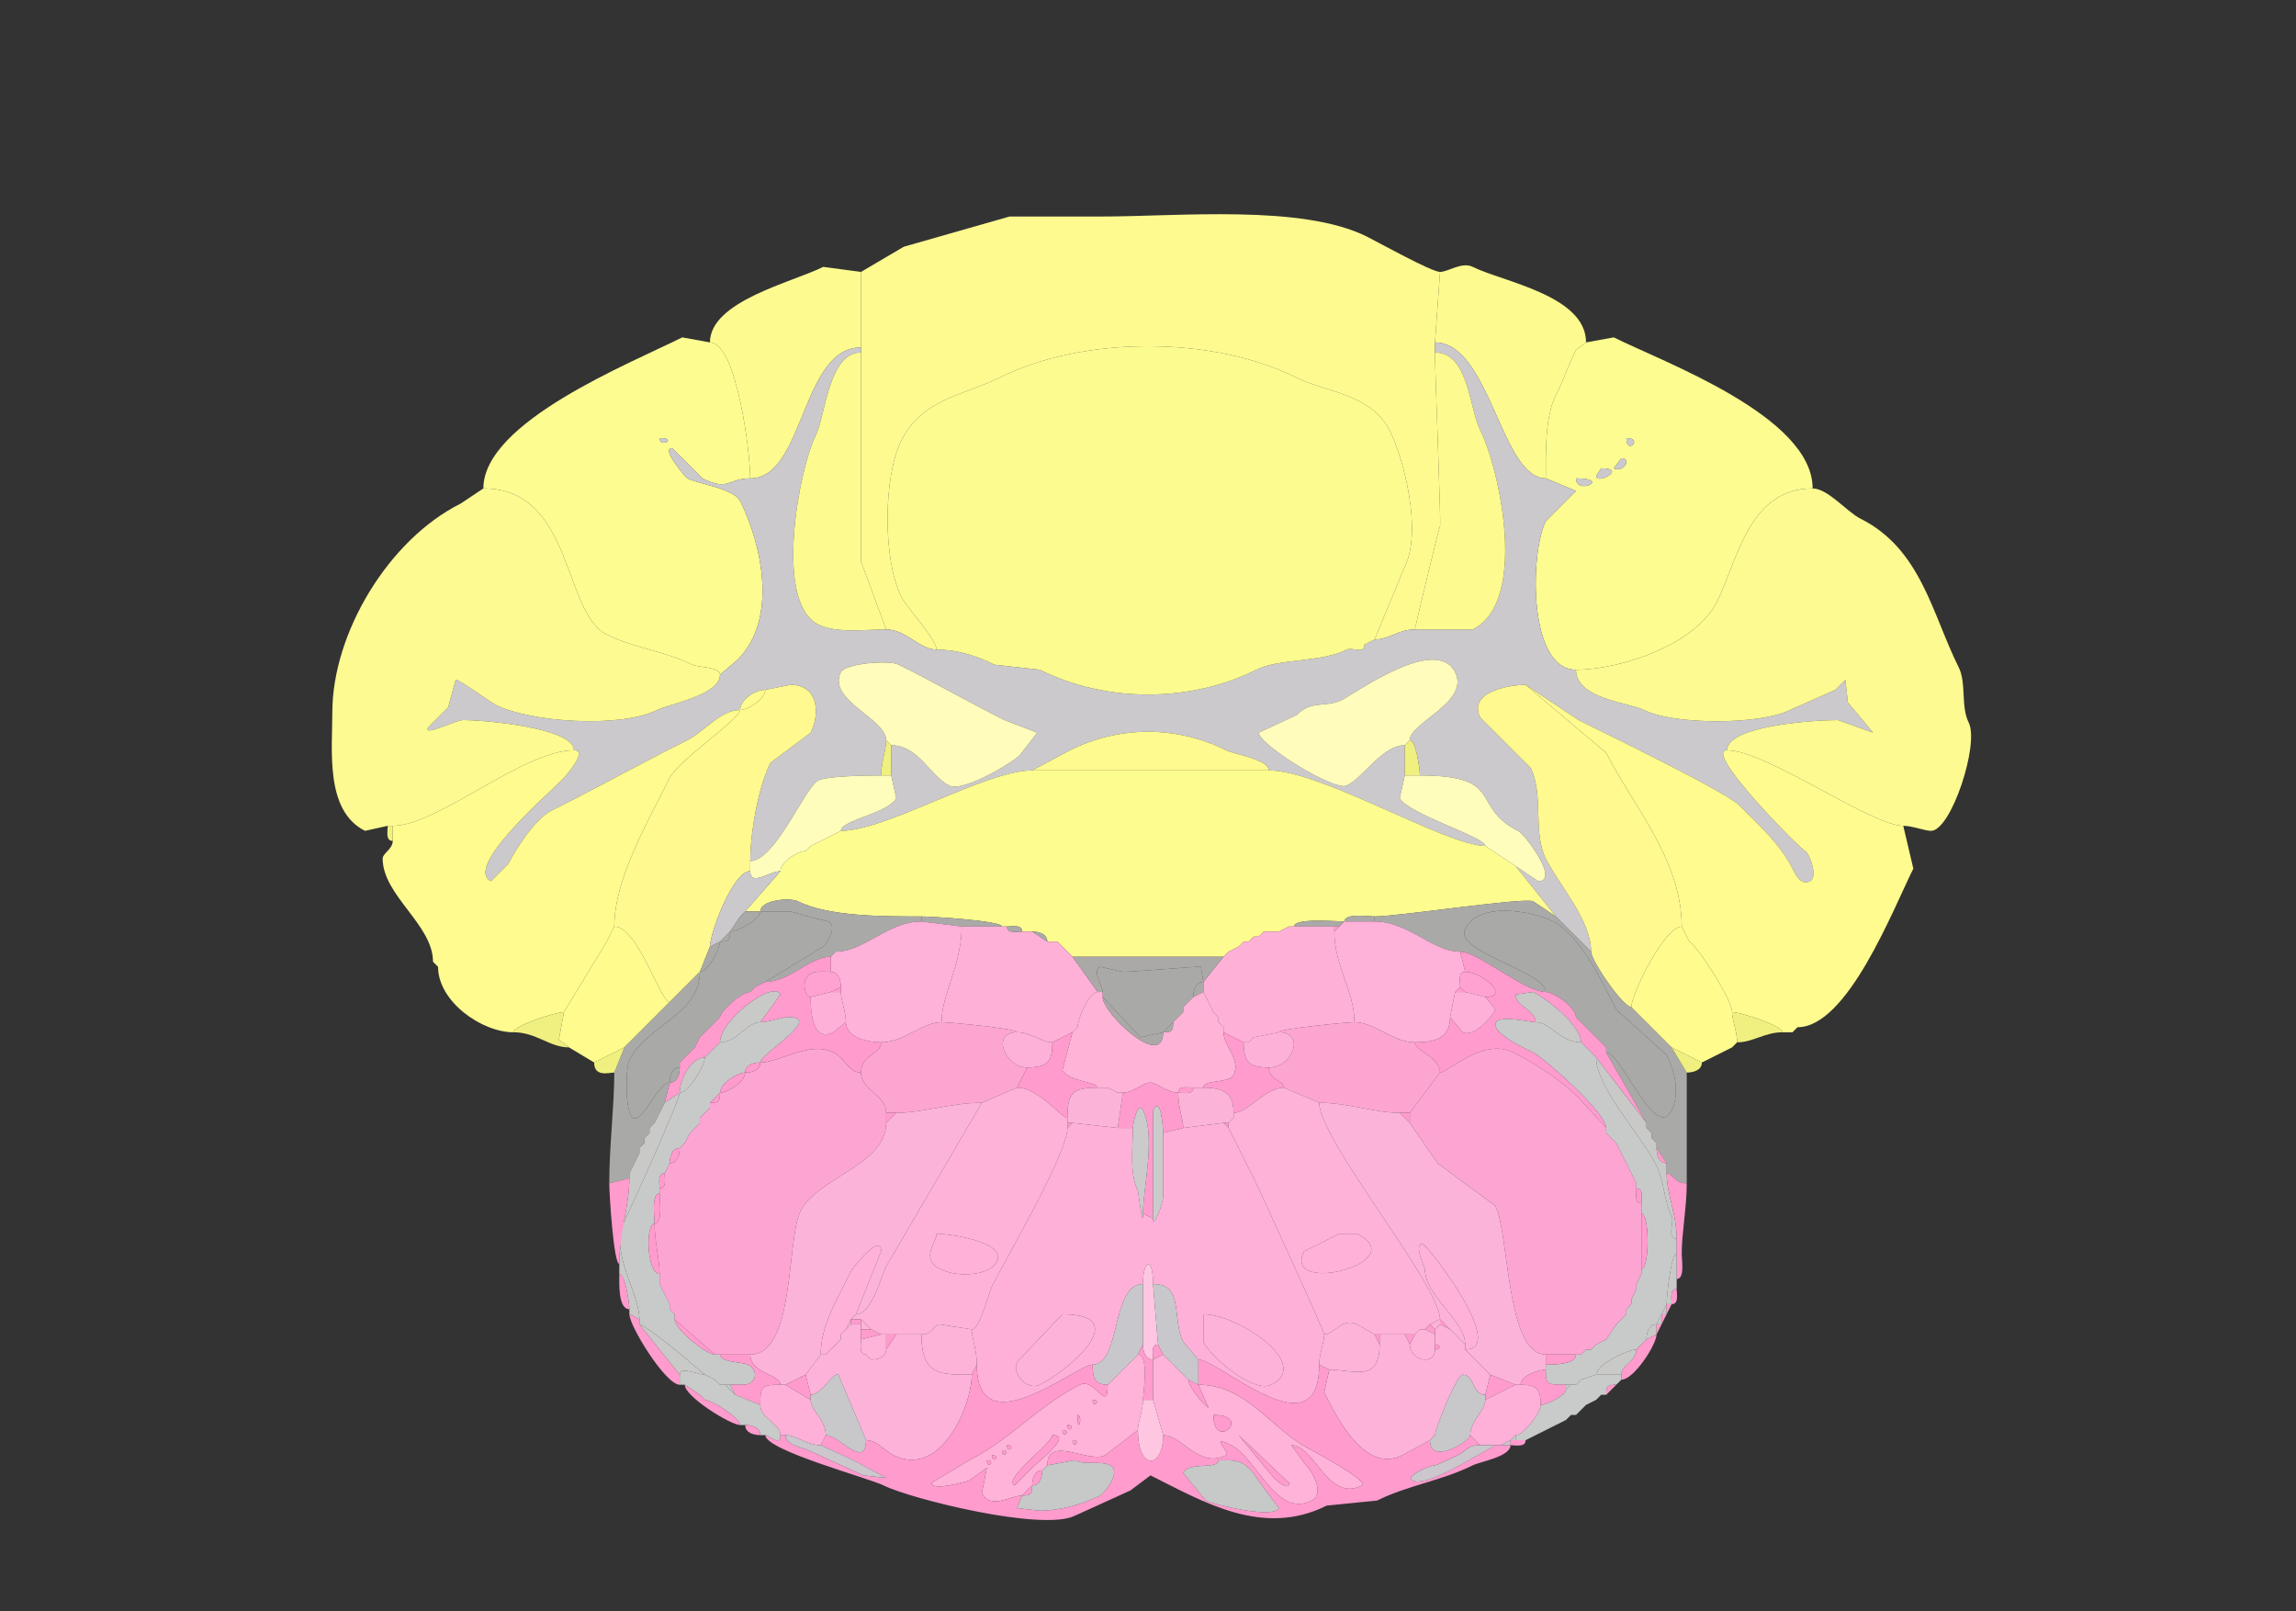 <svg xmlns="http://www.w3.org/2000/svg" viewBox="0 0 456 320"><rect x="0" y="0" width="456" height="320" fill="#333333" stroke="none"/><path fill="#FEFA90" id="DEC" d="m273 127 6-14.5c3.45-6.901-.079-21.159-3-27-3.645-7.29-12.81-7.655-18.5-10.5-16.623-8.312-42.358-8.32-59 0-6.898 3.45-15.329 4.157-19.5 12.5-3.571 7.142-3.703 23.594 0 31 1.067 2.133 7 8.486 7 10.5-3.396 0-6.052-4-10-4l-5-13.5V54l8.5-5 21-6h18c15.861 0 40.079-2.46 53 4 2.257 1.129 12.799 7 14.5 7l-1 14v2c0 4.04 1.229 34.041 1 34.5-.332.663-5 20.29-5 20.5-3.303 0-5.115 2-8 2Z"/><path fill="#FDFB8F" id="SIM" d="M171 69c-11.922 0-11.219 26-22 26 0-5.157-2.711-27-8-27 0-8.198 16.384-11.942 22.5-15l7.5 1v15ZM315 68l-2 1.5c-1.443 2.886-2.526 6.051-4 9-2.179 4.358-2 11.259-2 16.5-8.869 0-11.101-27-22-27l1-14c1.606 0 4.339-2.08 6.5-1 5.895 2.947 22.5 5.661 22.5 15Z"/><path fill="#FCFC90" id="ANcr1" fill-rule="evenodd" d="M131 87c0 2.091 3.746 0 0 0M96 97c17.862 0 15.734 24.617 24.5 29 5.395 2.698 11.647 3.323 17 6 1.114.557 5.5.41 5.5 2l3.5-3c8.056-8.056 4.8-22.899.5-31.5-1.235-2.47-8.236-3.368-10.5-4.5-.222-.111-5.374-6-3-6l6 6c5.248 2.624 5.108 0 9.5 0 0-5.157-2.711-27-8-27l-5.5-1C125.171 72.165 96 83.789 96 97ZM313 95c0 3.437 7.187 0 0 0m5-2-1 1.5c0 1.858 6.354-1.5 1-1.5m4-2-1.5 2c1.95.975 3.675-2 1.5-2m1-4c0 3.479 3.479 0 0 0m37 10c-12.737 0-14.885 14.27-19 22.5-4.302 8.605-19.225 13.5-28 13.5-9.53 0-9.147-23.205-6-29.5l6-6-6-2.5c0-5.241-.179-12.142 2-16.5 1.474-2.949 2.557-6.114 4-9l2-1.5 5.5-1c9.71 4.855 39.5 15.646 39.5 30Z"/><path fill="#CBC9CC" id="arb" d="m309 182 7 7c0-6.3-6.296-13.093-9-18.5-2.622-5.244-.345-12.689-3-18l-10-10c-2.58-5.159 5.952-6.5 9-6.5l10.5 7c5.225 2.613 29.164 14.164 32 17 4.076 4.076 8.15 7.801 10.5 12.5.593 1.187 1.659 3.421 3.5 2.5 1.586-.793-.071-5.536-1-6-1.187-.593-20.346-20-15.5-20 0-4.863 17.179-6 22-6l7 2.5-5-6-.5-4.5-2 2-9 4c-5.943 2.972-23.031 2.985-29 0-2.964-1.482-13.5-2.176-13.5-8-9.53 0-9.147-23.205-6-29.5l6-6-6-2.5c-8.869 0-11.101-27-22-27v2c6.681 0 6.781 11.062 9 15.5 3.825 7.65 9.562 33.969-1.5 39.5H281c-3.303 0-5.115 2-8 2l-2 1c0 1.951-2.454.477-3.5 1-5.218 2.609-13.417 1.709-18 4-13.137 6.568-29.848 6.576-43 0l-9-1c-3.46-1.73-7.342-3-11.5-3-3.396 0-6.052-4-10-4-4.318 0-9.876.812-13.5-1-8.899-4.449-3.724-31.053-.5-37.5 1.974-3.948 2.533-16.5 9-16.5v-1c-11.922 0-11.219 26-22 26-4.392 0-4.252 2.624-9.5 0l-6-6c-2.374 0 2.778 5.889 3 6 2.264 1.132 9.265 2.03 10.5 4.5 4.3 8.601 7.556 23.444-.5 31.5l-3.5 3c0 4.028-10.08 5.79-12.5 7-7.265 3.632-25.088 2.456-32-1-1.225-.612-7.121-5-8-5l-1.5 5.5-4 4c-.925 1.85 5.448-1.5 7-1.5 4.215 0 22 1.548 22 6 2.934 0-1.742 5.242-2.5 6-2.843 2.843-19.446 17.277-14 20l3.5-3.5c1.58-3.159 5.434-8.967 8.5-10.5 9.107-4.554 17.924-9.462 27-14 3.348-1.674 6.569-6 10.5-6 0-1.976 2.876-4 5-4l5-1c5.464 0 5.936 5.628 4 9.5l-8 6c-2.421 4.841-4 13.945-4 19.5 4.973 0 10.883-14.692 13.5-16 1.814-.907 9.821-1 12.5-1 0-2.409 1-5.181 1-7 0-4.3-11.772-7.957-9-13.5.878-1.756 9.546-2.477 11.5-1.5 7.477 3.739 14.269 7.635 21 11l6.5 2.5-3.5 4.5c-1.517 1.517-11.228 7.386-14 6-3.776-1.888-6.087-8-11.5-8v6l1 4.5c-1.51 3.02-11 4.361-11 6.5 9.086 0 28.644-12 38-12l7.5-4c9.803-4.901 21.2-4.9 31 0 1.535.767 8.5 1.845 8.5 4 10.479 0 35.266 15 43 15 0-1.777-15.442-6.384-17-9.5l1-4.5v-6c-4.425 0-8.097 6.298-11.5 8-2.458 1.229-17.5-8.149-17.5-10.5l7.5-3.5c3.059-3.059 5.767-1.383 9-3 2.861-1.431 18.768-12.965 22.5-5.5 2.984 5.969-9 9.958-9 13.5 1.175 0 2 5.704 2 7 17.099 0 9.884 6.192 19.5 11 1.379.689 8.357 10 4 10l-4.5-3 8 10Z"/><path fill="#FCFB90" id="CUL4, 5" d="M271 128c0 1.951-2.454.477-3.5 1-5.218 2.609-13.417 1.709-18 4-13.137 6.568-29.848 6.576-43 0l-9-1c-3.46-1.73-7.342-3-11.5-3 0-2.014-5.933-8.367-7-10.5-3.703-7.406-3.571-23.858 0-31 4.171-8.343 12.602-9.05 19.5-12.5 16.642-8.32 42.377-8.312 59 0 5.69 2.845 14.855 3.21 18.5 10.5 2.921 5.841 6.45 20.099 3 27l-6 14.5-2 1Z"/><path fill="#FDFB8F" id="SIM" d="M171 70c-6.467 0-7.026 12.552-9 16.5-3.224 6.447-8.399 33.051.5 37.5 3.624 1.812 9.182 1 13.5 1l-5-13.5V70ZM285 70c6.681 0 6.781 11.062 9 15.5 3.825 7.65 9.562 33.969-1.5 39.5H281c0-.21 4.668-19.837 5-20.5.229-.459-1-30.46-1-34.5Z"/><path fill="#CBC9CC" id="arb" d="M131 87c0 2.091 3.746 0 0 0ZM323 87c0 3.479 3.479 0 0 0ZM322 91l-1.5 2c1.95.975 3.675-2 1.5-2Z"/><path fill="#CBC9CC" id="arb" d="m318 93-1 1.5c0 1.858 6.354-1.5 1-1.5ZM313 95c0 3.437 7.187 0 0 0Z"/><path fill="#FCFA91" id="ANcr2" d="M77 164h1c8.903 0 25.907-15 36-15 0-4.452-17.785-6-22-6-1.552 0-7.925 3.35-7 1.5l4-4 1.5-5.5c.879 0 6.775 4.388 8 5 6.912 3.456 24.735 4.632 32 1 2.42-1.21 12.5-2.972 12.5-7 0-1.59-4.386-1.443-5.5-2-5.353-2.677-11.605-3.302-17-6-8.766-4.383-6.638-29-24.5-29l-4.5 3C77.136 107.182 66 125.748 66 141.5c0 7.601-1.452 19.524 6.5 23.5l4.5-1ZM343 149c7.83 0 28.631 15 35 15 1.842 0 4.283 1 5.5 1 4.004 0 9.644-17.212 7.5-21.5-1.625-3.25-.414-7.827-2-11-5.259-10.517-7.445-23.472-19.5-29.5-2.695-1.347-6.469-6-9.5-6-12.737 0-14.885 14.27-19 22.5-4.302 8.605-19.225 13.5-28 13.5 0 5.824 10.536 6.518 13.5 8 5.969 2.985 23.057 2.972 29 0l9-4 2-2 .5 4.5 5 6-7-2.5c-4.821 0-22 1.137-22 6Z"/><path fill="#FEFA90" id="DEC" d="m273 127-2 1 2-1Z"/><path fill="#FFFCBC" id="FN" d="m176 147 1 1c5.413 0 7.724 6.112 11.5 8 2.772 1.386 12.483-4.483 14-6l3.5-4.5-6.5-2.5c-6.731-3.365-13.523-7.261-21-11-1.954-.977-10.622-.256-11.5 1.5-2.772 5.543 9 9.2 9 13.5ZM280 147l-1 1c-4.425 0-8.097 6.298-11.5 8-2.458 1.229-17.5-8.149-17.5-10.5l7.5-3.5c3.059-3.059 5.767-1.383 9-3 2.861-1.431 18.768-12.965 22.5-5.5 2.984 5.969-9 9.958-9 13.5Z"/><path fill="#FFF990" id="COPY" d="m139 193-6 6c-1.865 0-6.311-15-11-15 0-9.533 6.915-21.33 11-29.5 1.745-3.491 14-11.751 14-13.5 1.562 0 5-2.189 5-4l5-1c5.464 0 5.936 5.628 4 9.5l-8 6c-2.421 4.841-4 13.945-4 19.5v2c-3.429 0-8 12.262-8 15l-2 5ZM316 189c0 1.729 6.307 11 8 11 0-2.63 6.623-16 10-16 0-13.307-9.844-24.187-15-34.5L303 136c-3.048 0-11.58 1.341-9 6.5l10 10c2.655 5.311.378 12.756 3 18 2.704 5.407 9 12.2 9 18.5Z"/><path fill="#FFFB8E" id="PRM" d="M354 205h2l1-1c9.945 0 18.997-23.494 23-31.5l-2-8.5c-6.369 0-27.17-15-35-15-4.846 0 14.313 19.407 15.5 20 .929.464 2.586 5.207 1 6-1.841.921-2.907-1.313-3.5-2.5-2.35-4.699-6.424-8.424-10.5-12.5-2.836-2.836-26.775-14.387-32-17l-10.5-7 16 13.5c5.156 10.313 15 21.193 15 34.5l1.5 3c1.614.807 8.5 11.529 8.5 14 1.717 0 10 2.709 10 4ZM152 137c-2.124 0-5 2.024-5 4 1.562 0 5-2.189 5-4ZM112 201c-1.717 0-10 2.709-10 4-6.365 0-15-6.124-15-13l-1-1c0-7.367-10-13.168-10-20.5 0-1.045 2-1.861 2-3.5v-3c8.903 0 25.907-15 36-15 2.934 0-1.742 5.242-2.5 6-2.843 2.843-19.446 17.277-14 20l3.5-3.5c1.58-3.159 5.434-8.967 8.5-10.5 9.107-4.554 17.924-9.462 27-14 3.348-1.674 6.569-6 10.5-6 0 1.749-12.255 10.009-14 13.5-4.085 8.17-11 19.967-11 29.5l-1.5 3-8.5 14Z"/><path fill="#FFFA8F" id="UVU" d="M205 153h47c0-2.155-6.965-3.233-8.5-4-9.8-4.9-21.197-4.901-31 0l-7.5 4Z"/><path fill="#F0F080" id="CB" d="M175 154h2v-6l-1-1c0 1.819-1 4.591-1 7ZM279 154h3c0-1.296-.825-7-2-7l-1 1v6Z"/><path fill="#FDFC8F" id="NOD" d="M213 190h30l1-1 2-1 1-1h1l1-1h1l1-1h3l2-1h1c0-1.763 8.343-1 10-1 0-1.684 4.679-1 6-1 4.773 0 29.789-3.856 31.5-3l4.5 3-8-10-6-4c-7.734 0-32.521-15-43-15h-47c-9.356 0-28.914 12-38 12l-2 1-2 1-2 1-1 1c-1.562 0-5 2.189-5 4l-7 8h3c0-2.268 5.85-2.825 7.5-2 6.14 3.07 17.361 3 24.5 3 1.944 0 16 .861 16 2h1c1.048 0 3-.473 3 1h2c1.238 0 3 .423 3 2h2l2 2 1 1Z"/><path fill="#FFFDBC" id="IP" d="M149 173c0 3.145 4.016 0 6 0 0-1.811 3.438-4 5-4l1-1 2-1 2-1 2-1c0-2.139 9.49-3.48 11-6.5l-1-4.5h-2c-2.679 0-10.686.093-12.5 1-2.617 1.308-8.527 16-13.5 16v2ZM295 168l6 4 4.5 3c4.357 0-2.621-9.311-4-10-9.616-4.808-2.401-11-19.5-11h-3l-1 4.5c1.558 3.116 17 7.723 17 9.5Z"/><path fill="#F0F080" id="CB" d="M78 164v3c-1.473 0-1-1.952-1-3h1Z"/><path fill="#CBC9CC" id="arb" d="m167 165-2 1 2-1ZM165 166l-2 1 2-1ZM163 167l-2 1 2-1ZM161 168l-1 1 1-1ZM143 187l-2 1c0-2.738 4.571-15 8-15 0 3.145 4.016 0 6 0l-7 8-1 1-2 3-2 2Z"/><path fill="#A9AAA7" id="V4r" d="M165 190c-4.236 0-8.194 5-13 5l11.5-7c.788-.788 2.915-4.042 1-5l-4-1-3.5-1h-6c0-2.268 5.85-2.825 7.5-2 6.14 3.07 17.361 3 24.5 3v1c-6.689 0-11.36 6-17 6l-1 1ZM331 233c1.24 0 1.576 2 4 2v-22l-3-5-8-8c-1.693 0-8-9.271-8-11l-7-7-4.5-3c-1.711-.856-26.727 3-31.5 3v1c6.717 0 11.468 6 17 6 3.601 0 12.758 8 17 8 0-4.093-18.258-7.984-16-12.5 2.835-5.67 13.473-3.513 17.5-1.5 5.306 2.653 9.903 12.307 12.5 17.5l10 9c1.488 2.976 2.749 7.502 1 11-3.191 6.383-10.042-11.5-13-11.5l8 14v1l1 1v1l1 1v1l2 3v2Z"/><path fill="#FDFC8F" id="NOD" d="m148 181-1 1 1-1Z"/><path fill="#A9AAA7" id="V4r" d="m147 182-2 3c1.417 0 6-2.383 6-4h-3l-1 1Z"/><path fill="#A9AAA8" id="chpl" d="M135 212c-1.577 0-2 1.762-2 3-2.063 0-4.411 5.956-6.5 7-2.557 1.278-2.3-9.901-1.5-11.5 3.418-6.836 14-9.024 14-17.5 1.617 0 4-4.583 4-6 1.747 0 2-.253 2-2 1.417 0 6-2.383 6-4h6l3.5 1 4 1c1.915.958-.212 4.212-1 5l-11.5 7-2 1-1 1c-1.749 0-6 3.902-6 5l-1 1-1 1-1 1-1 1-1 2-1 1-1 1-1 1v1ZM319 208v1c2.958 0 9.809 17.883 13 11.5 1.749-3.498.488-8.024-1-11l-10-9c-2.597-5.193-7.194-14.847-12.5-17.5-4.027-2.013-14.665-4.17-17.5 1.5-2.258 4.516 16 8.407 16 12.5 1.668 0 6 3.099 6 5l1 1 1 1 1 1 1 1 2 2Z"/><path fill="#AAA9A7" id="V4" d="M191 184h8c0-1.139-14.056-2-16-2v1l8 1ZM267 183h6v-1c-1.321 0-6-.684-6 1Z"/><path fill="#FEB1D9" id="SPIV" d="M187 203c-3.933 0-7.365 4-12 4-2.294 0-7-.793-7-4 0-2.124-1-4.436-1-6v-1c0-1.238-.423-3-2-3v-3l1-1c5.64 0 10.311-6 17-6l8 1c0 7.582-4 13.499-4 19Z"/><path fill="#AAA9A7" id="V4" d="M265 184h1l1-1c-1.657 0-10-.763-10 1h8Z"/><path fill="#FEB1D9" id="SPIV" d="M269 203c4.027 0 7.606 4 12 4 3.814 0 7-.68 7-5l1-5 1-1c0-1.048-.473-3 1-3l-1-4c-5.532 0-10.283-6-17-6h-6l-1 1-1 1c0 6.874 4 11.851 4 18Z"/><path fill="#FFFC8D" id="PFL" d="m124 208-6 3-5-3-2-1.5 1-5.5 8.5-14 1.5-3c4.689 0 9.135 15 11 15l-9 9Z"/><path fill="#FFB0D7" id="MV" d="m213 205-4 2c-2.16 0-4.167-2-7-2 0-.748-13.608-2-15-2 0-5.501 4-11.418 4-19h9c0 1.473 1.952 1 3 1h2l3 2h2l2 2 1 1 5 7c-1.801 0-4 5.615-4 7l-1 1Z"/><path fill="#AAA9A7" id="V4" d="M200 184c1.048 0 3-.473 3 1-1.048 0-3 .473-3-1ZM256 184l-2 1 2-1Z"/><path fill="#FFB0D7" id="MV" d="M247 207h1l1-1 5-1c0-.721 13.639-2 15-2 0-6.149-4-11.126-4-18v-1h-9l-2 1h-3l-1 1h-1l-1 1h-1l-1 1-2 1-1 1-4 5v2l2 4 1 1v1l1 1v1l4 2Z"/><path fill="#FF9BCD" id="MY" d="m266 184-1 1v-1h1Z"/><path fill="#FFFC8D" id="PFL" d="m344 208-6 3-6-3-8-8c0-2.63 6.623-16 10-16l1.5 3c1.614.807 8.5 11.529 8.5 14 0 1.564 1 3.876 1 6l-1 1Z"/><path fill="#A9AAA7" id="V4r" d="m145 185-2 2c1.747 0 2-.253 2-2Z"/><path fill="#AAA9A7" id="V4" d="M205 185c1.238 0 3 .423 3 2l-3-2ZM251 185l-1 1 1-1ZM249 186l-1 1 1-1Z"/><path fill="#A9AAA7" id="V4r" d="m141 188-2 5c1.617 0 4-4.583 4-6l-2 1Z"/><path fill="#AAA9A7" id="V4" d="m210 187 2 2-2-2ZM247 187l-1 1 1-1Z"/><path fill="#FF9BCD" id="MY" d="m166 189-1 1 1-1Z"/><path fill="#AAA9A7" id="V4" d="m244 189-1 1 1-1Z"/><path fill="#FF9BCD" id="MY" d="M286 213c1.588 0 8.56-6.97 14.5-4 4.715 2.358 9.552 5.552 13 9l5.5 6c0-3.082-12.494-13.997-14.5-15-1.226-.613-7.5-3.433-7.5-5.5 0-2.202 6.547-.5 8-.5 0-2.459-4-3.088-4-5.5l3.5-.5c2.741 1.371 9.5 6.652 9.5 10l3 3 10 13-8-14v-1l-2-2-1-1-1-1-1-1-1-1c0-1.901-4.332-5-6-5-4.242 0-13.399-8-17-8l1 4c3.387 0 9.048 5 4 5l2 2.5c-.777 1.553-4.304 5.598-6.5 4.5l-2.5-3c0 4.32-3.186 5-7 5 0 1.692 5 2.921 5 6ZM135 217l-3 2 1-4c1.577 0 2-1.762 2-3v-1l1-1 1-1 1-1 1-2 1-1 1-1 1-1 1-1c0-1.098 4.251-5 6-5l1-1 2-1c4.806 0 8.764-5 13-5v3c-1.812 0-4.015-.469-5 1.5-.472.945-.156 3.5 1 3.5 0 1.211-.138 9.319 4.5 7l2.5-2c0 3.207 4.706 4 7 4 0 2.437-4 2.375-4 6-2.469 0-3.074-2.787-5.5-4-4.682-2.341-10.609 2-14.5 2 0-1.799 12.719-9 5.5-9-1.217 0-3.658 1-5.5 1l4-5.5c-1.477-2.955-12 5.12-12 9.5l-3 3c-2.819 0-5 4.49-5 7Z"/><path fill="#AAA9A7" id="V4" d="M218 197h1c0-1.164-2.163-4.168-.5-5l4.5 1c2.205 0 15.228-1.136 15.5-1l.5 3 4-5h-30l5 7Z"/><path fill="#F0F080" id="CB" d="m86 191 1 1-1-1Z"/><path fill="#A9AAA8" id="chpl" d="m233 203-2 2-4.5 1-7.5-8v-1c0-1.164-2.163-4.168-.5-5l4.5 1c2.205 0 15.228-1.136 15.5-1l.5 3c-1.577 0-2 1.762-2 3l-1 1-1 1v1l-1 1-1 1Z"/><path fill="#A9AAA7" id="V4r" d="m125 234-4 1c0-7.293 1-15.359 1-22l2-5 9-9 6-6c0 8.476-10.582 10.664-14 17.5-.8 1.599-1.057 12.778 1.5 11.5 2.089-1.044 4.437-7 6.5-7l-1 4-1 2-1 2-1 1v1l-1 1v1l-1 1v1l-1 2-1 2v1Z"/><path fill="#FFA2D2" id="ECU" d="m165 197-4 1c-1.156 0-1.472-2.555-1-3.5.985-1.969 3.188-1.5 5-1.5 1.577 0 2 1.762 2 3l-2 1ZM291 197l4 1c5.048 0-.613-5-4-5-1.473 0-1 1.952-1 3l1 1Z"/><path fill="#A9AAA7" id="V4r" d="m152 195-2 1 2-1Z"/><path fill="#AAA9A7" id="V4" d="m239 197-2 1c0-1.238.423-3 2-3v2Z"/><path fill="#A9AAA7" id="V4r" d="m150 196-1 1 1-1Z"/><path fill="#FF9BCD" id="MY" d="M165 197h2v-1l-2 1ZM289 197h2l-1-1-1 1Z"/><path fill="#C9C9C8" id="icp" d="M151 203c-2.747 0-4.56 4-8 4 0-4.38 10.523-12.455 12-9.5l-4 5.5Z"/><path fill="#FFB0D9" id="x" d="M161 198c0 1.211-.138 9.319 4.5 7l2.5-2c0-2.124-1-4.436-1-6h-2l-4 1Z"/><path fill="#FFB3D7" id="PRP" d="M223 217c2.245 0 3.905-2 5.5-2 1.231 0 3.306 2 5.5 2 0-1.473 1.952-1 3-1h2c0-1.659 5.167-.833 6-2.5 1.513-3.025-2-5.87-2-8.5v-1l-1-1v-1l-1-1-2-4-2 1-1 1-1 1v1l-1 1-1 1c0 1.747-.253 2-2 2 0 7.557-12-3.743-12-7v-1h-1c-1.801 0-4 5.615-4 7l-1 1-2 7.5c1.15 2.3 7 2.349 7 3.5h2l2 1h1Z"/><path fill="#FFB0D9" id="x" d="m295 198 2 2.5c-.777 1.553-4.304 5.598-6.5 4.5l-2.5-3 1-5h2l4 1Z"/><path fill="#C9C9C8" id="icp" d="M305 203c2.915 0 4.847 4 9 4 0-3.348-6.759-8.629-9.5-10l-3.5.5c0 2.412 4 3.041 4 5.5Z"/><path fill="#AAA9A7" id="V4" d="m219 198 7.5 8 4.5-1c0 7.557-12-3.743-12-7ZM237 198l-1 1 1-1ZM236 199l-1 1 1-1Z"/><path fill="#F0F080" id="CB" d="M102 205c4.514 0 7.146 3 11 3l-2-1.5 1-5.5c-1.717 0-10 2.709-10 4Z"/><path fill="#AAA9A7" id="V4" d="m235 201-1 1 1-1Z"/><path fill="#FF9BCD" id="MY" d="m241 201 1 1-1-1Z"/><path fill="#F0F080" id="CB" d="M354 205c-3.519 0-5.843 2-9 2 0-2.124-1-4.436-1-6 1.717 0 10 2.709 10 4Z"/><path fill="#A9AAA7" id="V4r" d="m143 202-1 1 1-1Z"/><path fill="#C8CACA" id="sptV" d="M144 275h3.5c2.757 0 3.326-2.837 1-4-1.114-.557-5.5-.41-5.5-2h-1c-1.734 0-8-5.009-8-7v-1l-1-1v-1l-2-4v-2c-2.506 0-2.91-10-1-10 0-1.321-.684-6 1-6v-1c0-1.048-.473-3 1-3l1-2c0-1.238.423-3 2-3l1-1 1-2 1-1 1-1v-1l1-1 1-1v-1l2-2c0-1.811 3.438-4 5-4 0-1.577 1.762-2 3-2 0-1.799 12.719-9 5.5-9-1.217 0-3.658 1-5.5 1-2.747 0-4.56 4-8 4l-3 3c0 1.45-3.126 7-5 7 0 1.458-9.585 22.67-11 25.5-3.078 6.155 3 14.225 3 19.5v1c1.003 0 9.2 6.7 10 7.5l3 2.5 2 1 1 1h1Z"/><path fill="#AAA9A7" id="V4" d="m234 202-1 1 1-1Z"/><path fill="#C8CACA" id="sptV" d="M312 275h1l1-1 3-1c0-1.985 6.262-5 8-5l1-1 1-1c0-1.238.423-3 2-3l1-2 1-2c0-1.495.84-10 2-10v-3c-2.064 0-.426-3.353-1-4.5-1.534-3.069-1.502-7.003-3-10-3.011-6.021-12-15.546-12-21.5l-3-3c-4.153 0-6.085-4-9-4-1.453 0-8-1.702-8 .5 0 2.067 6.274 4.887 7.5 5.5 2.006 1.003 14.5 11.918 14.5 15v1l1 1 1 1 4 8v1c1.473 0 1 1.952 1 3v2c1.634 0 1.634 11 0 11v1l-1 2v1l-1 2v1l-1 1v1l-1 1-1 1-2 3-2 1-1 1h-1l-1 1h-1c0 1.995-4.377 2-6 2v1c0 2.933.165 3 4 3h1Z"/><path fill="#A9AAA7" id="V4r" d="m313 202 1 1-1-1ZM142 203l-1 1 1-1Z"/><path fill="#FDA5D1" id="NTS" d="M176 221h2c5.378 0 10.79-2 17-2l7-3 2-4c-4.364 0-7.271-7-2-7 0-.748-13.608-2-15-2-3.933 0-7.365 4-12 4 0 2.437-4 2.375-4 6 0 3.536 5 4.464 5 8Z"/><path fill="#AAA9A7" id="V4" d="m233 203-2 2c1.747 0 2-.253 2-2Z"/><path fill="#FF9BCD" id="MY" d="m242 203 1 1-1-1Z"/><path fill="#FDA5D1" id="NTS" d="M278 221h2l6-8c0-3.079-5-4.308-5-6-4.394 0-7.973-4-12-4-1.361 0-15 1.279-15 2 5.323 0 2.803 7-2 7 0 2.54 3 2.543 3 4l7 3c5.796 0 11.046 2 16 2Z"/><path fill="#A9AAA7" id="V4r" d="m141 204-1 1 1-1Z"/><path fill="#FF9BCD" id="MY" d="m214 204-1 1 1-1Z"/><path fill="#A9AAA7" id="V4r" d="m315 204 1 1-1-1Z"/><path fill="#F0F080" id="CB" d="m357 204-1 1 1-1Z"/><path fill="#A9AAA7" id="V4r" d="m140 205-1 1 1-1Z"/><path fill="#FDB1D8" id="DMX" d="M209 207c0 3.12-.349 5-5 5-4.364 0-7.271-7-2-7 2.833 0 4.84 2 7 2Z"/><path fill="#FF9BCD" id="MY" d="M218 216c-5.054 0-6 1.114-6 6-1.217 0-5.775-6-10-6l2-4c4.651 0 5-1.88 5-5l4-2-2 7.5c1.15 2.3 7 2.349 7 3.5ZM255 216c-3.813 0-7.05 5-10 5 0-4.086-2.29-5-6-5 0-1.659 5.167-.833 6-2.5 1.513-3.025-2-5.87-2-8.5l4 2c0 3.814 1.007 5 5 5 0 2.54 3 2.543 3 4Z"/><path fill="#FDB1D8" id="DMX" d="M247 207h1l1-1 5-1c5.323 0 2.803 7-2 7-3.993 0-5-1.186-5-5Z"/><path fill="#FF9BCD" id="MY" d="m249 206-1 1 1-1Z"/><path fill="#A9AAA7" id="V4r" d="m317 206 2 2-2-2Z"/><path fill="#F0F080" id="CB" d="m345 207-1 1 1-1ZM118 211c0 2.978 2.995 2 4 2l2-5-6 3Z"/><path fill="#A9AAA7" id="V4r" d="m138 208-1 1 1-1Z"/><path fill="#F0F080" id="CB" d="M338 211c0 1.577-1.762 2-3 2l-3-5 6 3Z"/><path fill="#A9AAA7" id="V4r" d="m137 209-1 1 1-1Z"/><path fill="#FDA5D2" id="SPVI" d="M143 269h6c8.955 0 7.163-22.825 10-28.5 3.324-6.647 17-9.157 17-17.5v-2c0-3.536-5-4.464-5-8-2.469 0-3.074-2.787-5.5-4-4.682-2.341-10.609 2-14.5 2 0 1.577-1.762 2-3 2 0 1.811-3.438 4-5 4 0 1.747-.253 2-2 2v1l-1 1-1 1v1l-1 1-1 1-1 2-1 1c0 1.238-.423 3-2 3l-1 2c0 1.048.473 3-1 3v1c0 1.321.684 6-1 6 0 3.51 1 7.022 1 10v2l2 4v1l1 1v1l8 7h1ZM313 269h1l1-1h1l1-1 2-1 2-3 1-1 1-1v-1l1-1v-1l1-2v-1l1-2v-14c-1.473 0-1-1.952-1-3v-1l-4-8-1-1-1-1v-1l-5.5-6c-3.448-3.448-8.285-6.642-13-9-5.94-2.97-12.912 4-14.5 4l-6 8v2l5.5 8 11.5 8.5c2.78 5.559 2.091 29.5 10 29.5h6Z"/><path fill="#A9AAA7" id="V4r" d="m136 210-1 1 1-1Z"/><path fill="#C9C9C8" id="icp" d="M140 210c-2.819 0-5 4.49-5 7 1.874 0 5-5.55 5-7ZM331 233c0 4.068 2 8.146 2 13-2.064 0-.426-3.353-1-4.5-1.534-3.069-1.502-7.003-3-10-3.011-6.021-12-15.546-12-21.5l10 13v1l1 1v1l1 1v1c0 1.238.423 3 2 3v2Z"/><path fill="#FF9BCD" id="MY" d="M151 211c-1.238 0-3 .423-3 2 1.238 0 3-.423 3-2Z"/><path fill="#A9AAA7" id="V4r" d="M135 212c-1.577 0-2 1.762-2 3 1.577 0 2-1.762 2-3Z"/><path fill="#FF9BCD" id="MY" d="M148 213c-1.562 0-5 2.189-5 4 1.562 0 5-2.189 5-4ZM227 241l2 1v-21.5c1.609-3.217 2 3.809 2 4.5l4-1c0-1.817-1-3.949-1-7-2.194 0-4.269-2-5.5-2-1.595 0-3.255 2-5.5 2l-1 7h3c0-.734.972-5.557 2-3.5 2.627 5.254 0 15.409 0 20.5Z"/><path fill="#FFB2D8" id="IRN" fill-rule="evenodd" d="M186 245c0 1.423-1.978 3.544-1 5.5 1.56 3.121 11.144 3.711 13 0 1.951-3.902-9.558-5.5-12-5.5m-8 20h5c2.029 0 1.881-1.191 3.5-2l6.5 1c1.609 0 3.304-7.109 4-8.5 2.851-5.702 15-26.429 15-31.5v-2c-1.217 0-5.775-6-10-6l-7 3-19 32.5c-.97 1.94-2.878 9.5-6 9.5v1h1l2 2 2 1h3Z"/><path fill="#FCB3D8" id="PGRNd" d="m213 223 9 1 1-7h-1l-2-1h-2c-5.054 0-6 1.114-6 6v1h1Z"/><path fill="#FF9BCD" id="MY" d="m220 216 2 1-2-1ZM237 216c-1.048 0-3-.473-3 1 1.048 0 3 .473 3-1Z"/><path fill="#FCB3D8" id="PGRNd" d="M243 223h1l1-1v-1c0-4.086-2.29-5-6-5h-2c0 1.473-1.952 1-3 1 0 3.051 1 5.183 1 7l8-1Z"/><path fill="#FFB2D8" id="IRN" fill-rule="evenodd" d="m266 245-7 3.5c-4.464 8.928 21.851 2.175 10.5-3.5H266m13 20h2l1-1h1l1-1 2-1c0-6.782-24-35.635-24-43l-7-3c-3.813 0-7.05 5-10 5v1l-1 1v1l4.5 9c.394.394 14.5 31.375 14.5 32 1.947 0 3.644-3.428 6.5-2l3.5 2h6Z"/><path fill="#C9C9C8" id="icp" d="m125 261 2 1c0-5.275-6.078-13.345-3-19.5 1.415-2.83 11-24.042 11-25.5l-3 2-1 2-1 2-1 1v1l-1 1v1l-1 1v1l-1 2-1 2v1c0 5.517-2 10.764-2 17v2c1.175 0 2 5.704 2 7v1Z"/><path fill="#FF9BCD" id="MY" d="m143 217-2 2c1.747 0 2-.253 2-2ZM132 219l-1 2 1-2Z"/><path fill="#FCB3D9" id="PARN" d="M155 275h1l4-2 3-4c0-5.748 3.148-10.796 6-16.5.459-.917 6-7.805 6-4l-5 12.5c3.122 0 5.03-7.56 6-9.5l19-32.5c-6.21 0-11.622 2-17 2l-2 2c0 8.343-13.676 10.853-17 17.5-2.837 5.675-1.045 28.5-10 28.5 0 3.795 6 3.903 6 6ZM301 275h1c0-1.803 3.592-3 5-3v-3c-7.909 0-7.22-23.941-10-29.5l-11.5-8.5-5.5-8-2-2c-4.954 0-10.204-2-16-2 0 7.365 24 36.218 24 43l2 2 3 3c0-4.778-8-9.513-8-15 0-.075-2.328-5-.5-5 .87 0 17.146 21 8.5 21l5 5 5 2Z"/><path fill="#FF9BCD" id="MY" d="m141 220-1 1 1-1Z"/><path fill="#CBCBCC" id="mlf" d="M225 224c0 4.107-.722 9.055 1 12.5.052.103 1 7.863 1 4.5 0-5.091 2.627-15.246 0-20.5-1.028-2.057-2 2.766-2 3.5ZM231 225v12.5c0 1.76-2 6.552-2 4.5v-21.5c1.609-3.217 2 3.809 2 4.5Z"/><path fill="#FF9BCD" id="MY" d="m131 221-1 2 1-2ZM140 221l-1 1 1-1ZM178 221l-2 2v-2h2ZM280 221v2l-2-2h2ZM245 222l-1 1 1-1ZM130 223l-1 1 1-1ZM139 223l-1 1 1-1ZM213 223l-1 1v-1h1Z"/><path fill="#FEB0D8" id="GRN" fill-rule="evenodd" d="M239 261v5.5c1.529 3.057 9.99 10.255 13.5 8.5 8.19-4.095-6.637-14-13.5-14m-28 0-9 9.5c-1.149 2.297 2.056 5.722 4.5 4.5 6.003-3.001 18.691-14 4.5-14m-17 10c0 16.647 19.906 0 23 0 5.664 0 3.646-16 10-16 0-4.907 2-5.671 2 0 6.254 0 3.652 6.803 6 11.5l3 3.5c4.097 0 24 18.745 24 1 0-2.124 1-4.436 1-6 0-.625-14.106-31.606-14.5-32l-4.5-9-1-1-8 1-4 1v12.5c0 1.76-2 6.552-2 4.5l-2-1c0 3.363-.948-4.397-1-4.5-1.722-3.445-1-8.393-1-12.5h-3l-9-1-1 1c0 5.071-12.149 25.798-15 31.5-.696 1.391-2.391 8.5-4 8.5 0 1.817 1 3.949 1 7Z"/><path fill="#FF9BCD" id="MY" d="M244 223v1l-1-1h1ZM138 224l-1 1 1-1ZM327 224l1 1-1-1ZM129 225l-1 1 1-1ZM137 225l-1 2 1-2ZM319 225l1 1-1-1ZM328 226l1 1-1-1ZM128 227l-1 1 1-1ZM321 227l4 8-4-8ZM135 228c-1.577 0-2 1.762-2 3 1.577 0 2-1.762 2-3ZM329 228l2 3c-1.577 0-2-1.762-2-3ZM127 229l-1 2 1-2ZM126 231l-1 2 1-2ZM133 231l-1 2 1-2ZM132 233c-1.473 0-1 1.952-1 3 1.473 0 1-1.952 1-3ZM333 249v5c1.643 0 1-3.765 1-5 0-4.121 1-9.275 1-14-2.424 0-2.76-2-4-2 0 4.068 2 8.146 2 13v3ZM121 235c0 1.944.861 16 2 16 0-6.236 2-11.483 2-17l-4 1ZM325 236c1.473 0 1 1.952 1 3-1.473 0-1-1.952-1-3ZM131 237c-1.684 0-1 4.679-1 6 1.684 0 1-4.679 1-6ZM326 241c1.634 0 1.634 11 0 11v-11ZM130 243c-1.91 0-1.506 10 1 10 0-2.978-1-6.49-1-10Z"/><path fill="#FFB1D8" id="LIN" d="M186 245c0 1.423-1.978 3.544-1 5.5 1.56 3.121 11.144 3.711 13 0 1.951-3.902-9.558-5.5-12-5.5ZM266 245l-7 3.5c-4.464 8.928 21.851 2.175 10.5-3.5H266ZM163 269h1l1-1 1-1 1-1v-1l1-1 1-2 1-1 5-12.5c0-3.805-5.541 3.083-6 4-2.852 5.704-6 10.752-6 16.5ZM291 267v1c8.646 0-7.63-21-8.5-21-1.828 0 .5 4.925.5 5 0 5.487 8 10.222 8 15Z"/><path fill="#C9C9C8" id="icp" d="M331 259h1c0-1.048-.473-3 1-3v-7c-1.16 0-2 8.505-2 10Z"/><path fill="#FEC6E2" id="RO" d="M230 267c-1.473 0-1 1.952-1 3-1.577 0-2-1.762-2-3v-12c0-4.907 2-5.671 2 0l1 12Z"/><path fill="#FF9BCD" id="MY" d="M123 253c1.175 0 2 5.704 2 7-2.273 0-2-5.226-2-7ZM326 253l-1 2 1-2Z"/><path fill="#C8C8CC" id="tspc" d="m221 274-1 1c-2.715 0-3-1.657-3-4 5.664 0 3.646-16 10-16v12l-1 2-5 5ZM236 274l2 1v-5l-3-3.5c-2.348-4.697.254-11.5-6-11.5l1 12 1 2 5 5Z"/><path fill="#FF9BCD" id="MY" d="m131 255 2 4-2-4ZM325 256l-1 2 1-2ZM333 256c-1.473 0-1 1.952-1 3 1.473 0 1-1.952 1-3ZM324 259l-1 1 1-1Z"/><path fill="#C9C9C8" id="icp" d="M330 261h1v-2l-1 2Z"/><path fill="#FF9BCD" id="MY" d="m332 259-1 2v-2h1ZM133 260l1 1-1-1ZM135 273v2c-2.831 0-10-11.68-10-14l2 1v1l8 10Z"/><path fill="#FCB3D9" id="PARN" d="M169 262h1v-1l-1 1Z"/><path fill="#FDB2D9" id="MARN" d="m211 261-9 9.5c-1.149 2.297 2.056 5.722 4.5 4.5 6.003-3.001 18.691-14 4.5-14ZM239 261v5.5c1.529 3.057 9.99 10.255 13.5 8.5 8.19-4.095-6.637-14-13.5-14Z"/><path fill="#FF9BCD" id="MY" d="m323 261-1 1 1-1Z"/><path fill="#C9C9C8" id="icp" d="M329 263h1v-2l-1 2Z"/><path fill="#FF9BCD" id="MY" d="m331 261-1 2v-2h1ZM134 262l8 7c-1.734 0-8-5.009-8-7Z"/><path fill="#FCB3D9" id="PARN" d="m169 263-1 1 1-2v1Z"/><path fill="#FF9BCD" id="MY" d="M169 263h2v-1h-2v1Z"/><path fill="#FEB3D6" id="AMBd" d="M171 264h2l-2-2v2ZM286 263l-1 1-1-1 2-1v1Z"/><path fill="#FF9BCD" id="MY" d="m286 263 2 1-2-2v1ZM322 262l-1 1 1-1Z"/><path fill="#C9C9C8" id="icp" d="M135 273c0-1.762 3.576 0 5 0l-3-2.5c-.8-.8-8.997-7.5-10-7.5l8 10Z"/><path fill="#FCB2D9" id="PGRNl" d="M161 277c2.274 0 4.434-4.533 5.5-4l5.5 13c2.097 0 3.71 2.105 5.5 3 9.284 4.642 15.5-9.727 15.5-16-6.177 0-10 .187-10-8h-5l-2 3c0 1.577-1.762 2-3 2l-1-1c-1.473 0-1-1.952-1-3v-3h-2l-1 1-1 1v1l-1 1-1 1-1 1h-1l-3 4 1 4Z"/><path fill="#FCB3D7" id="LRNm" d="m194 271-1 2c-6.177 0-10 .187-10-8 2.029 0 1.881-1.191 3.5-2l6.5 1c0 1.817 1 3.949 1 7ZM262 271l2 1c4.853 0 10 2.678 10-5l-1-2-3.5-2c-2.856-1.428-4.553 2-6.5 2 0 1.564-1 3.876-1 6Z"/><path fill="#FF9BCD" id="MY" d="M285 264v1l-2-1 1-1 1 1Z"/><path fill="#FCB2D9" id="PGRNl" d="m285 285-1 1-5.5 3c-7.582 3.791-13.262-8.025-15.5-12.5l1-4.5c4.853 0 10 2.678 10-5v-2h5l1 2c0 3.251 5 4.275 5 1 1.186 0 1.186-1 0-1v-3l1-1 2 1 3 3v1l5 5-1 4c-2.612 0-2.205-4-4.5-4-1.163 0-5.5 10.75-5.5 12Z"/><path fill="#C9C9C8" id="icp" d="m329 265-2 1c0-1.238.423-3 2-3v2Z"/><path fill="#FF9BCD" id="MY" d="m330 263-1 2v-2h1Z"/><path fill="#FCB3D9" id="PARN" d="m168 264-1 1 1-1Z"/><path fill="#FF9BCD" id="MY" d="m175 265-4 1v-2h2l2 1ZM282 264l-1 1 1-1Z"/><path fill="#FEB3D8" id="AMBv" d="M285 267v1c0 3.275-5 2.251-5-1l1-2 1-1h1l2 1v2ZM172 269l1 1c1.238 0 3-.423 3-2v-3h-1l-4 1c0 1.048-.473 3 1 3Z"/><path fill="#FF9BCD" id="MY" d="m178 265-2 3v-3h2ZM274 265v2l-1-2h1ZM281 265l-1 2-1-2h2ZM322 273v1c2.507 0 7-6.992 7-9l-2 1-1 1-1 1c0 2.364-3 3.053-3 5Z"/><path fill="#FCB3D9" id="PARN" d="m167 266-1 1 1-1Z"/><path fill="#FF9BCD" id="MY" d="m319 266-2 1 2-1Z"/><path fill="#C9C9C8" id="icp" d="m327 266-1 1 1-1Z"/><path fill="#FCB3D9" id="PARN" d="m166 267-1 1 1-1Z"/><path fill="#FF9BCD" id="MY" d="M227 278h2v-8c-1.577 0-2-1.762-2-3l-1 2c2.295 0 1 8.013 1 9ZM231 269l-2 1c0-1.048-.473-3 1-3l1 2ZM285 267c1.186 0 1.186 1 0 1v-1ZM317 267l-1 1 1-1Z"/><path fill="#C9C9C8" id="icp" d="m326 267-1 1 1-1Z"/><path fill="#FCB3D9" id="PARN" d="m165 268-1 1 1-1Z"/><path fill="#FF9BCD" id="MY" d="m315 268-1 1 1-1Z"/><path fill="#C9C9C8" id="icp" d="M317 273h5c0-1.947 3-2.636 3-5-1.738 0-8 3.015-8 5Z"/><path fill="#FF9BCD" id="MY" d="m146 277 5 2c0-3.744.256-4 4-4 0-2.097-6-2.205-6-6h-6c0 1.59 4.386 1.443 5.5 2 2.326 1.163 1.757 4-1 4H145l1 2ZM172 269l1 1-1-1Z"/><path fill="#FFB3D8" id="IO" fill-rule="evenodd" d="M196 290c0 1.93 1.93 0 0 0m1-1c0 1.93 1.93 0 0 0m2-1c0 1.93 1.93 0 0 0m1-1c0 1.93 1.93 0 0 0m13-1c0 1.93 1.93 0 0 0m-4-1c0 1.671-9.966 8.767-7.5 10l3.5-3.5c1.561-1.561 8.101-6.5 4-6.5m2-1c0 1.93 1.93 0 0 0m1-1c0 1.93 1.93 0 0 0m2-2c0 4.42 1.206 0 0 0m3-3c0 1.93 1.93 0 0 0m-12 17-2 2c-2.204 0-6.305 2.89-8-.5l1-5-3.5 2.5c-.406.203-7.5 2.216-7.5.5l7.5-4.5c8.099-4.049 13.71-10.855 22-15 2.984-1.492 5.5 5.872 5.5 0l1-1 5-5c2.295 0 1 8.013 1 9 0 2.124-1 4.436-1 6l-6.5 5c-3.311 1.655-11.5-4.084-11.5 2l-1 1c-1.577 0-2 1.762-2 3ZM246 285l7 8.5c.18.18 3 2.847 3 1l-10-9.5m-5-4c0 7.453 7.995 0 0 0m-12-3 2 7c3.726 0 7.106 6.697 12.5 4 1.048-.524-3.601-4.3 1-2 5.154 2.577 8.911 14.544 16 11 2.751-1.375.09-5.91-1.5-7.5l-2.5-3.5c4.595 0 7.162 11.419 14 8 1.527-.763-8.959-6.479-10-7-8.079-4.04-12.689-13-22.5-13l2 4.5c0 .447-4-3.924-4-5.5l-5-5-2 1v8Z"/><path fill="#FF9BCD" id="MY" d="M313 269c0 1.995-4.377 2-6 2v-2h6Z"/><path fill="#FF9BCD" id="MY" fill-rule="evenodd" d="M242 290c0 1.904-5.844.189-7 2.5l4.5 5.5c1.53.765 13.392 3.717 14.5 1.5l-3-4-2.5-3.5c-2.214-2.214-3.468-2-6.5-2m-34 1 5.5-1c2.112 1.056 4.995-.003 7 1 2.352 1.176-1.254 5.627-2 6-3.409 1.705-7.945 3-12 3l-4.5-.5 1-2.5c-2.204 0-6.305 2.89-8-.5l1-5-3.5 2.5c-.406.203-7.5 2.216-7.5.5l7.5-4.5c8.099-4.049 13.71-10.855 22-15 2.984-1.492 5.5 5.872 5.5 0-2.715 0-3-1.657-3-4-3.094 0-23 16.647-23 0l-1 2c0 6.273-6.216 20.642-15.5 16-1.79-.895-3.403-3-5.5-3 0 5.968-5.427-1-8-1l-1 2 6.5 3 6.5 3.5-4.5-.5-11-5c-1.185-.592-4.5-1.012-4.5-3h-1c0 2.373-2.284 0-3 0 0 3.027 20.495 8.498 23.5 10 5.273 2.636 31.574 9.213 38 6l11-5 4-3c10.519 5.26 22.296 12.352 35 6l10-1c6.022-3.011 12.915-3.958 19-7 1.475-.737 7.5-1.705 7.5-4h-3l-3.5 2c-2.279 1.14-10.358 6.321-13 5-1.593-.796 3.546-3 4.5-3 .388 0 3.904-1.702 4.5-2 2.1-1.05 1.894-2 4.5-2l-2-2c0 1.113-8 6.187-8 1l-5.5 3c-7.582 3.791-13.262-8.025-15.5-12.5l1-4.5-2-1c0 17.745-19.903-1-24-1v5c9.811 0 14.421 8.96 22.5 13 1.041.521 11.527 6.237 10 7-6.838 3.419-9.405-8-14-8l2.5 3.5c1.59 1.59 4.251 6.125 1.5 7.5-7.089 3.544-10.846-8.423-16-11-4.601-2.3.048 1.476-1 2-5.394 2.697-8.774-4-12.5-4 0 6.769-5 7.131-5-1l-6.5 5c-3.311 1.655-11.5-4.084-11.5 2Z"/><path fill="#C9CACA" id="sctd" d="M152 285c.716 0 3 2.373 3 0 0-2.33-4-3.227-4-6l-5-2-2-2h-1l-1-1-2-1c-1.424 0-5-1.762-5 0v2h1l3 2 1 1c1.294 0 7 3.609 7 5h1c1.238 0 3 .423 3 2h1Z"/><path fill="#FF9BCD" id="MY" d="M311 276c0 1.077-3.762 3-5 3 0-3.115-.885-4-4-4 0-1.803 3.592-3 5-3 0 2.933.165 3 4 3v1Z"/><path fill="#C9CACA" id="sctd" d="M301 286h2l2-1 2-1 2-1 2-1 1-1h1l1-1 1-1 2-1 1-1h1c0-1.747.253-2 2-2l1-1v-1h-5l-3 1-1 1h-1l-1 1c0 1.077-3.762 3-5 3 0 1.442-3.274 6-5 6v1Z"/><path fill="#FF9BCD" id="MY" d="M161 277v1l-5-3 4-2 1 4Z"/><path fill="#C8C8CB" id="rust" d="M164 285c2.573 0 8 6.968 8 1l-5.5-13c-1.066-.533-3.226 4-5.5 4v1c0 2.167 3 3.855 3 7ZM292 285c0 1.113-8 6.187-8 1l1-1c0-1.25 4.337-12 5.5-12 2.295 0 1.888 4 4.5 4v1c0 2.232-3 4.029-3 7Z"/><path fill="#FF9BCD" id="MY" d="M295 277v1l6-3-5-2-1 4Z"/><path fill="#C9C9C8" id="icp" d="m142 274 1 1-1-1Z"/><path fill="#FF9BCD" id="MY" d="m221 274-1 1 1-1ZM236 274l2 1 2 4.5c0 .447-4-3.924-4-5.5Z"/><path fill="#C9C9C8" id="icp" d="m314 274-1 1 1-1Z"/><path fill="#FF9BCD" id="MY" d="m322 274-1 1 1-1ZM140 278c1.294 0 7 3.609 7 5-1.881 0-11-5.634-11-8l3 2 1 1Z"/><path fill="#C9C9C8" id="icp" d="m145 275 1 2-2-2h1Z"/><path fill="#FEB0D9" id="LRNp" d="m164 285-1 2c-2.833 0-4.84-2-7-2h-1c0-2.33-4-3.227-4-6 0-3.744.256-4 4-4h1l5 3c0 2.167 3 3.855 3 7ZM297 287h1l2-1 1-1c1.726 0 5-4.558 5-6 0-3.115-.885-4-4-4h-1l-6 3c0 2.232-3 4.029-3 7l2 2h3Z"/><path fill="#C9C9C8" id="icp" d="m312 275-1 1v-1h1Z"/><path fill="#FF9BCD" id="MY" d="M321 275c-1.747 0-2 .253-2 2l2-2Z"/><path fill="#C9C9C8" id="icp" d="m139 277 1 1-1-1Z"/><path fill="#FF9BCD" id="MY" d="m318 277-1 1 1-1ZM217 278c0 1.93 1.93 0 0 0Z"/><path fill="#FFC6E2" id="RPA" d="M226 284c0 8.131 5 7.769 5 1l-2-7h-2c0 2.124-1 4.436-1 6Z"/><path fill="#FF9BCD" id="MY" d="m317 278-2 1 2-1ZM315 279l-1 1 1-1ZM314 280l-1 1 1-1ZM214 281c0 4.42 1.206 0 0 0ZM241 281c0 7.453 7.995 0 0 0ZM312 281l-1 1 1-1ZM311 282l-2 1 2-1ZM148 283c1.238 0 3 .423 3 2-1.238 0-3-.423-3-2ZM212 283c0 1.93 1.93 0 0 0ZM309 283l-2 1 2-1ZM211 284c0 1.93 1.93 0 0 0ZM307 284l-2 1 2-1Z"/><path fill="#CBC7CC" id="sctv" d="M156 285c2.16 0 4.167 2 7 2l6.5 3 6.5 3.5-4.5-.5-11-5c-1.185-.592-4.5-1.012-4.5-3Z"/><path fill="#FF9BCD" id="MY" d="M209 285c0 1.671-9.966 8.767-7.5 10l3.5-3.5c1.561-1.561 8.101-6.5 4-6.5ZM246 285l7 8.5c.18.18 3 2.847 3 1l-10-9.5ZM285 285l-1 1 1-1Z"/><path fill="#CBC7CC" id="sctv" d="M300 286h1v-1l-1 1Z"/><path fill="#FF9BCD" id="MY" d="m305 285-2 1 2-1ZM213 286c0 1.93 1.93 0 0 0Z"/><path fill="#CBC7CC" id="sctv" d="M298 287h2v-1l-2 1Z"/><path fill="#FF9BCD" id="MY" d="M303 286c0 1.473-1.952 1-3 1v-1h3ZM200 287c0 1.93 1.93 0 0 0Z"/><path fill="#CBC7CC" id="sctv" d="M294 287h3l-3.5 2c-2.279 1.14-10.358 6.321-13 5-1.593-.796 3.546-3 4.5-3 .388 0 3.904-1.702 4.5-2 2.1-1.05 1.894-2 4.5-2Z"/><path fill="#FF9BCD" id="MY" d="M199 288c0 1.93 1.93 0 0 0ZM197 289c0 1.93 1.93 0 0 0ZM196 290c0 1.93 1.93 0 0 0Z"/><path fill="#C7C9C9" id="py" d="M205 295c0 1.747-.253 2-2 2l-1 2.5 4.5.5c4.055 0 8.591-1.295 12-3 .746-.373 4.352-4.824 2-6-2.005-1.003-4.888.056-7-1l-5.5 1-1 1c0 1.238-.423 3-2 3ZM242 290c0 1.904-5.844.189-7 2.5l4.5 5.5c1.53.765 13.392 3.717 14.5 1.5l-3-4-2.5-3.5c-2.214-2.214-3.468-2-6.5-2Z"/><path fill="#FF9BCD" id="MY" d="m208 291-1 1 1-1ZM207 292c-1.577 0-2 1.762-2 3 1.577 0 2-1.762 2-3ZM205 295l-2 2c1.747 0 2-.253 2-2Z"/></svg>
